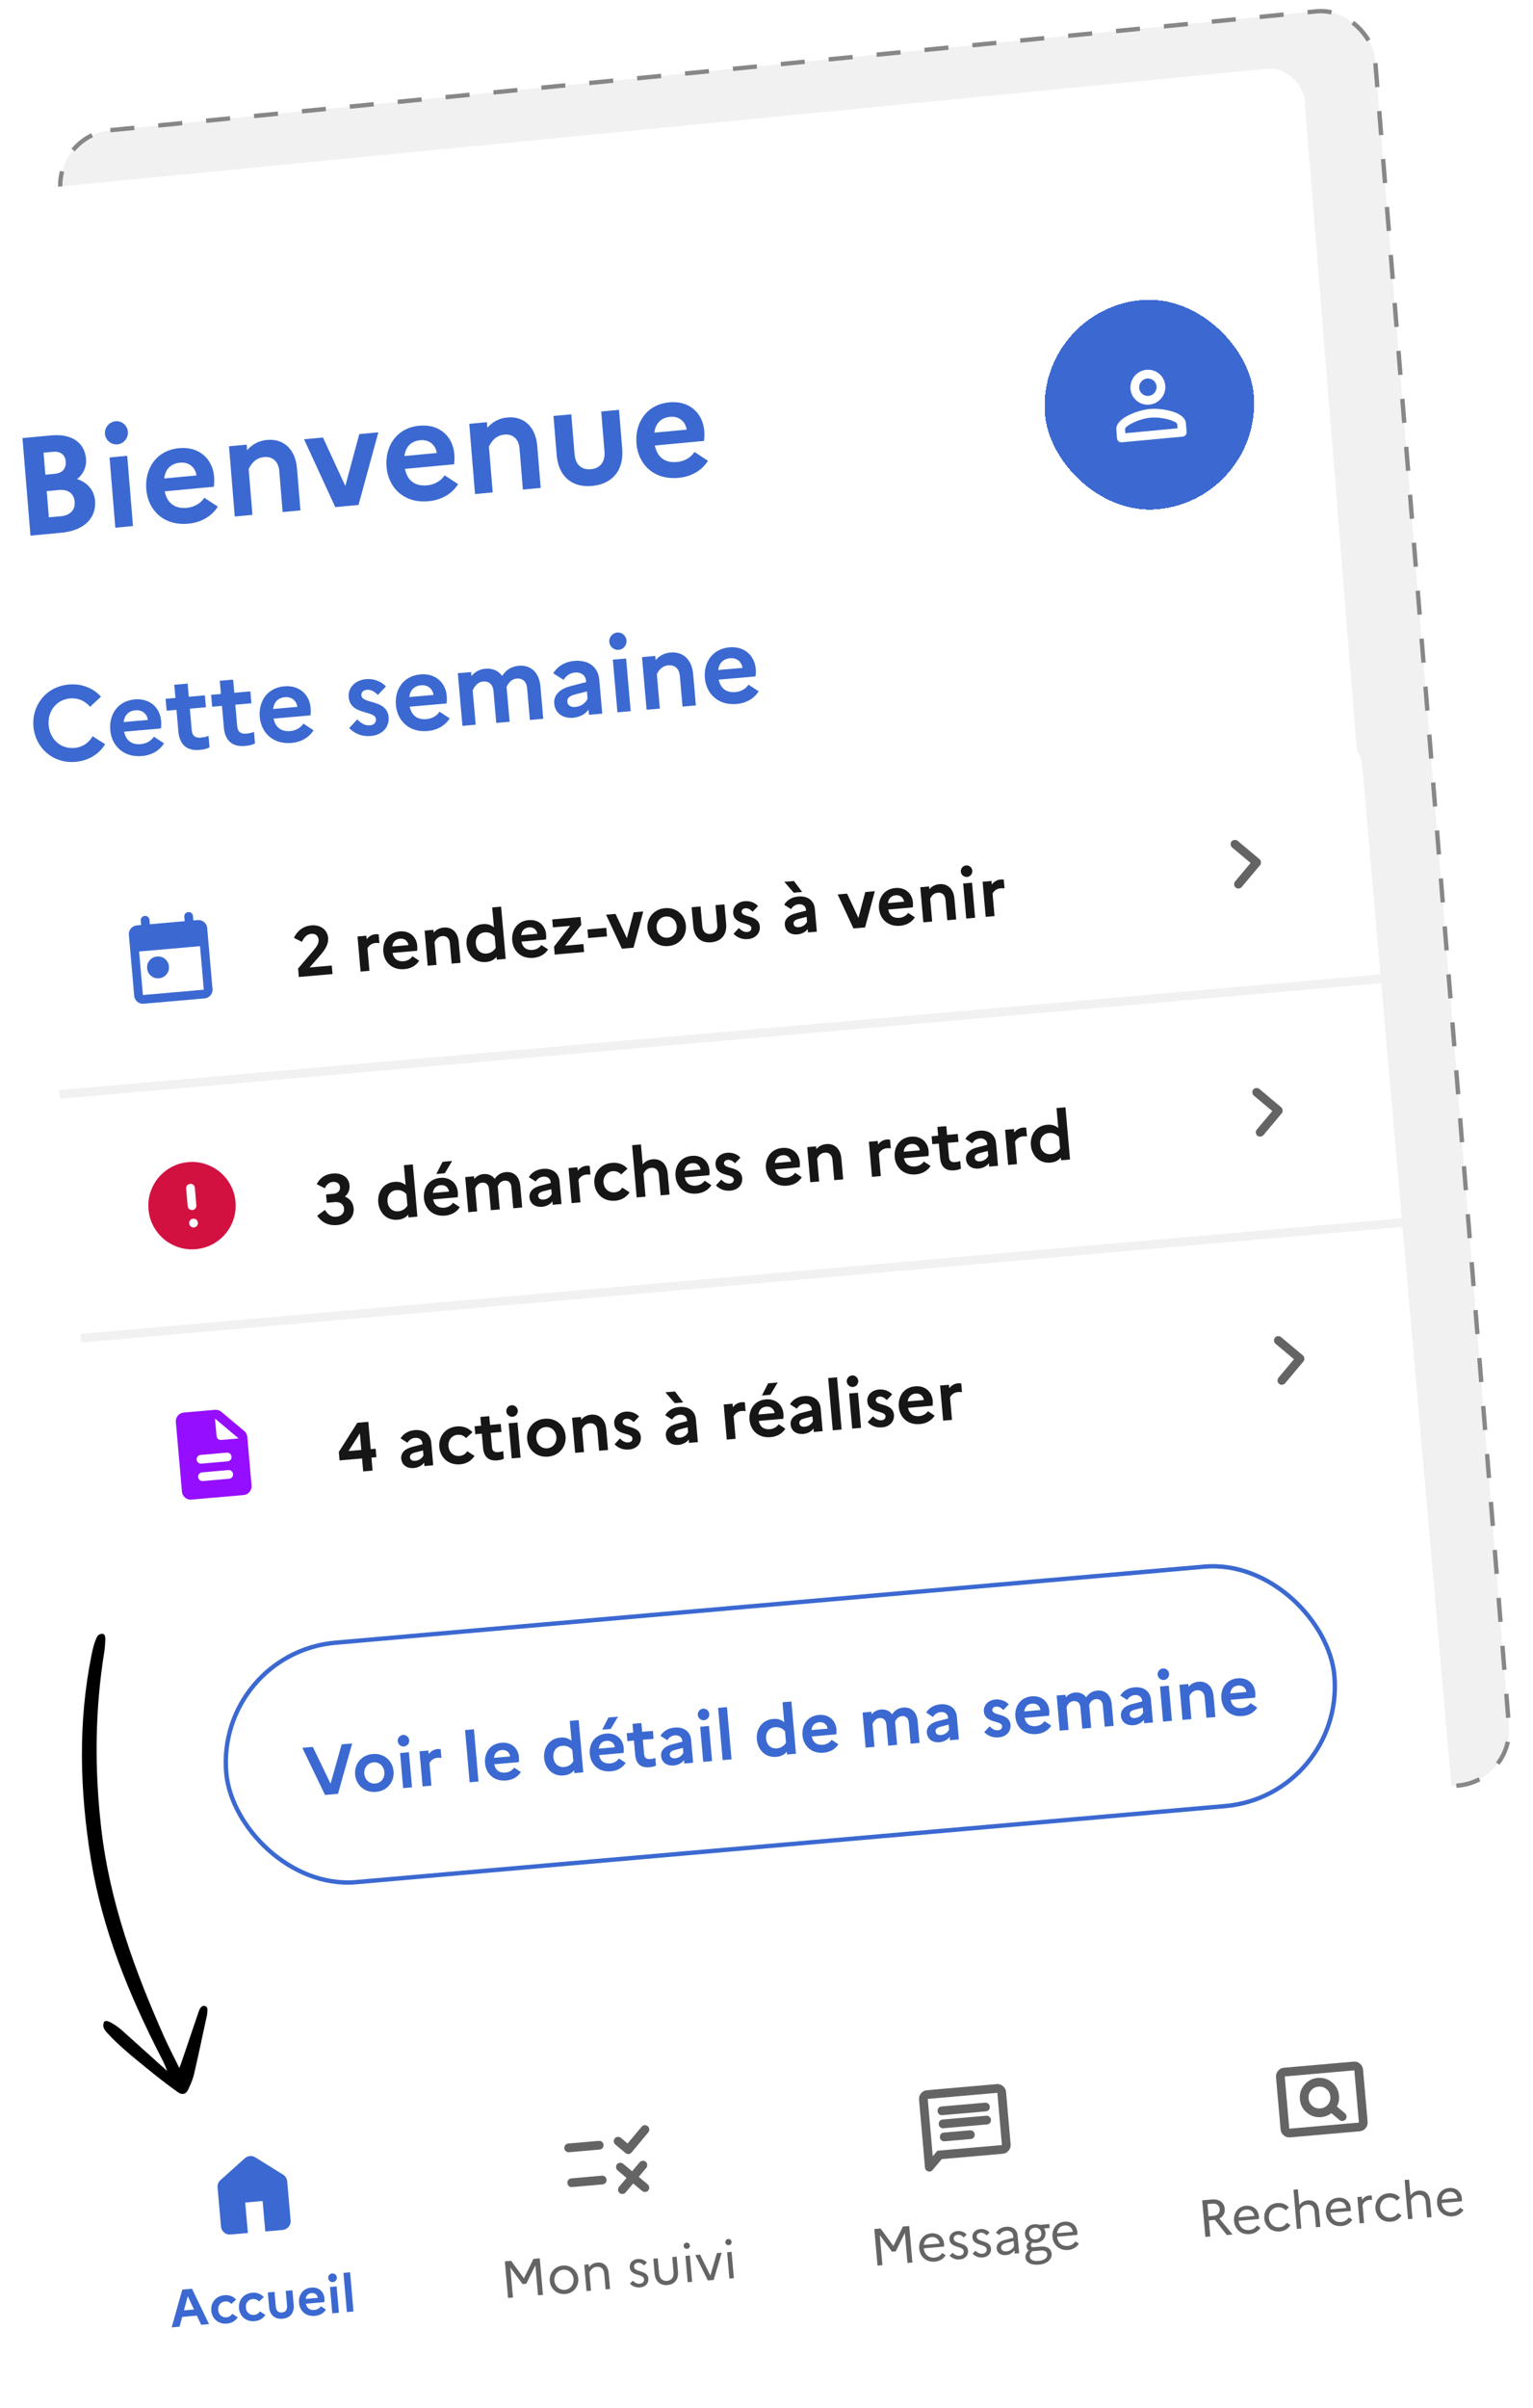 <svg width="351" height="551" viewBox="0 0 351 551" fill="none"
    xmlns="http://www.w3.org/2000/svg">
    <defs>
        <filter id="filter0_d_5487_14134" x="11" y="448" width="340.351" height="106.277" filterUnits="userSpaceOnUse" color-interpolation-filters="sRGB">
            <feFlood flood-opacity="0" result="BackgroundImageFix"/>
            <feColorMatrix in="SourceAlpha" type="matrix" values="0 0 0 0 0 0 0 0 0 0 0 0 0 0 0 0 0 0 127 0" result="hardAlpha"/>
            <feOffset dy="4"/>
            <feGaussianBlur stdDeviation="2"/>
            <feComposite in2="hardAlpha" operator="out"/>
            <feColorMatrix type="matrix" values="0 0 0 0 0 0 0 0 0 0 0 0 0 0 0 0 0 0 0.25 0"/>
            <feBlend mode="normal" in2="BackgroundImageFix" result="effect1_dropShadow_5487_14134"/>
            <feBlend mode="normal" in="SourceGraphic" in2="effect1_dropShadow_5487_14134" result="shape"/>
        </filter>
        <filter id="filter1_d_5487_14134" x="225.291" y="54.448" width="75.719" height="76.305" filterUnits="userSpaceOnUse" color-interpolation-filters="sRGB">
            <feFlood flood-opacity="0" result="BackgroundImageFix"/>
            <feColorMatrix in="SourceAlpha" type="matrix" values="0 0 0 0 0 0 0 0 0 0 0 0 0 0 0 0 0 0 127 0" result="hardAlpha"/>
            <feOffset dy="4"/>
            <feGaussianBlur stdDeviation="6"/>
            <feComposite in2="hardAlpha" operator="out"/>
            <feColorMatrix type="matrix" values="0 0 0 0 0.153 0 0 0 0 0.286 0 0 0 0 0.588 0 0 0 0.12 0"/>
            <feBlend mode="normal" in2="BackgroundImageFix" result="effect1_dropShadow_5487_14134"/>
            <feBlend mode="normal" in="SourceGraphic" in2="effect1_dropShadow_5487_14134" result="shape"/>
        </filter>
        <filter id="filter2_d_5487_14134" x="-3.34" y="155.212" width="350.217" height="321.169" filterUnits="userSpaceOnUse" color-interpolation-filters="sRGB">
            <feFlood flood-opacity="0" result="BackgroundImageFix"/>
            <feColorMatrix in="SourceAlpha" type="matrix" values="0 0 0 0 0 0 0 0 0 0 0 0 0 0 0 0 0 0 127 0" result="hardAlpha"/>
            <feOffset dy="4"/>
            <feGaussianBlur stdDeviation="6"/>
            <feComposite in2="hardAlpha" operator="out"/>
            <feColorMatrix type="matrix" values="0 0 0 0 0.153 0 0 0 0 0.286 0 0 0 0 0.588 0 0 0 0.12 0"/>
            <feBlend mode="normal" in2="BackgroundImageFix" result="effect1_dropShadow_5487_14134"/>
            <feBlend mode="normal" in="SourceGraphic" in2="effect1_dropShadow_5487_14134" result="shape"/>
        </filter>
        <clipPath id="clip0_5487_14134">
            <rect width="24" height="24" fill="white" transform="translate(208.085 472.7) rotate(-5)"/>
        </clipPath>
        <clipPath id="clip1_5487_14134">
            <rect width="97" height="97" fill="white" transform="matrix(0.857 0.516 0.516 -0.857 -34 443.102)"/>
        </clipPath>
    </defs>
    <g filter="url(#filter0_d_5487_14134)">
        <rect x="15" y="476.543" width="327.496" height="70" rx="8" transform="rotate(-5 15 476.543)" fill="white" shape-rendering="crispEdges"/>
        <path d="M52.768 507.369C52.22 507.417 51.734 507.263 51.31 506.907C50.885 506.551 50.649 506.099 50.601 505.551L49.816 496.585C49.789 496.27 49.834 495.964 49.95 495.67C50.066 495.375 50.241 495.126 50.474 494.921L56.059 489.916C56.23 489.767 56.412 489.65 56.606 489.567C56.799 489.483 57.004 489.431 57.22 489.412C57.435 489.394 57.646 489.409 57.851 489.458C58.056 489.507 58.256 489.59 58.45 489.706L64.819 493.666C65.084 493.827 65.3 494.043 65.466 494.312C65.632 494.582 65.728 494.875 65.756 495.191L66.54 504.156C66.588 504.704 66.434 505.19 66.078 505.615C65.722 506.039 65.27 506.275 64.722 506.323L60.737 506.672L60.127 499.698L56.142 500.047L56.752 507.02L52.768 507.369Z" fill="#3B69D1"/>
        <path d="M39.303 528.623L41.739 519.978L43.963 519.783L47.863 527.874L46.057 528.032L45.066 525.927L41.719 526.22L41.108 528.465L39.303 528.623ZM42.118 524.727L44.414 524.526L42.991 521.483L42.118 524.727ZM51.857 526.32C52.454 526.268 52.909 525.951 53.159 525.508L54.422 526.313C53.925 527.103 53.082 527.659 51.982 527.755C49.902 527.937 48.528 526.551 48.374 524.794C48.221 523.037 49.333 521.434 51.413 521.252C52.513 521.155 53.44 521.556 54.066 522.248L52.962 523.26C52.639 522.867 52.136 522.634 51.515 522.688C50.523 522.775 49.86 523.604 49.952 524.656C50.045 525.72 50.841 526.409 51.857 526.32ZM58.196 525.766C58.794 525.713 59.248 525.397 59.498 524.953L60.761 525.758C60.264 526.548 59.421 527.104 58.321 527.2C56.241 527.382 54.867 525.997 54.714 524.239C54.56 522.482 55.672 520.879 57.752 520.697C58.852 520.601 59.779 521.002 60.405 521.694L59.301 522.706C58.978 522.312 58.476 522.079 57.854 522.134C56.862 522.221 56.199 523.049 56.291 524.101C56.385 525.165 57.18 525.855 58.196 525.766ZM65.721 523.686L65.422 520.267L66.952 520.133L67.245 523.48C67.403 525.285 66.448 526.489 64.679 526.644C62.909 526.799 61.772 525.778 61.614 523.973L61.321 520.626L62.852 520.492L63.151 523.911C63.227 524.783 63.728 525.282 64.565 525.208C65.39 525.136 65.797 524.559 65.721 523.686ZM74.621 524.546C74.125 525.348 73.233 525.896 72.097 525.995C69.957 526.182 68.619 524.794 68.466 523.036C68.31 521.255 69.305 519.686 71.277 519.514C72.951 519.367 74.15 520.407 74.288 521.985C74.317 522.32 74.297 522.635 74.267 522.842L70.047 523.211C70.289 524.322 71.022 524.716 71.966 524.633C72.624 524.576 73.172 524.239 73.457 523.78L74.621 524.546ZM71.35 520.76C70.573 520.828 70.097 521.304 69.999 522.107L72.772 521.864C72.695 521.257 72.199 520.686 71.35 520.76ZM76.228 518.262C75.69 518.309 75.196 517.894 75.149 517.356C75.102 516.818 75.517 516.324 76.055 516.277C76.593 516.23 77.075 516.646 77.122 517.184C77.169 517.722 76.766 518.214 76.228 518.262ZM76.082 525.405L75.555 519.38L77.073 519.248L77.601 525.273L76.082 525.405ZM79.421 525.113L78.637 516.148L80.155 516.015L80.939 524.981L79.421 525.113Z" fill="#3B69D1"/>
        <path d="M143.697 486.539L146.924 482.694C147.106 482.477 147.33 482.361 147.596 482.346C147.863 482.331 148.104 482.415 148.321 482.596C148.521 482.78 148.633 483.004 148.656 483.27C148.679 483.535 148.608 483.776 148.443 483.991L144.604 488.593C144.422 488.81 144.199 488.93 143.933 488.953C143.667 488.976 143.426 488.897 143.21 488.715L140.88 486.761C140.682 486.594 140.57 486.37 140.545 486.087C140.521 485.805 140.592 485.565 140.758 485.366C140.925 485.167 141.15 485.056 141.432 485.031C141.714 485.006 141.954 485.077 142.153 485.244L143.697 486.539ZM130.295 488.54C130.013 488.565 129.768 488.49 129.561 488.315C129.353 488.141 129.237 487.913 129.212 487.631C129.187 487.349 129.262 487.104 129.437 486.896C129.611 486.688 129.839 486.572 130.121 486.548L137.094 485.938C137.377 485.913 137.622 485.987 137.83 486.161C138.037 486.336 138.153 486.564 138.178 486.847C138.202 487.129 138.128 487.374 137.954 487.581C137.779 487.789 137.551 487.905 137.269 487.93L130.295 488.54ZM144.974 495.688L143.247 497.746C143.08 497.945 142.856 498.057 142.574 498.081C142.291 498.106 142.051 498.035 141.852 497.868C141.654 497.702 141.542 497.477 141.517 497.195C141.493 496.913 141.564 496.672 141.73 496.474L143.457 494.415L141.399 492.688C141.2 492.521 141.089 492.297 141.064 492.015C141.039 491.732 141.11 491.492 141.277 491.293C141.444 491.095 141.668 490.983 141.95 490.958C142.233 490.934 142.473 491.005 142.672 491.171L144.73 492.899L146.457 490.84C146.624 490.642 146.848 490.53 147.131 490.505C147.413 490.481 147.653 490.552 147.852 490.718C148.05 490.885 148.162 491.109 148.187 491.392C148.212 491.674 148.141 491.914 147.974 492.113L146.247 494.171L148.305 495.898C148.504 496.065 148.615 496.29 148.64 496.572C148.665 496.854 148.594 497.094 148.427 497.293C148.26 497.492 148.036 497.603 147.754 497.628C147.471 497.653 147.231 497.582 147.032 497.415L144.974 495.688ZM130.992 496.51C130.71 496.534 130.465 496.459 130.258 496.285C130.05 496.111 129.934 495.883 129.909 495.601C129.884 495.318 129.959 495.073 130.134 494.865C130.308 494.658 130.536 494.542 130.818 494.517L137.792 493.907C138.074 493.882 138.319 493.957 138.527 494.131C138.734 494.306 138.85 494.534 138.875 494.816C138.9 495.098 138.825 495.343 138.651 495.55C138.476 495.758 138.248 495.875 137.966 495.9L130.992 496.51Z" fill="#646464"/>
        <path d="M116.328 521.884L115.596 513.516L117.03 513.391L119.958 517.387L122.147 512.943L123.581 512.818L124.313 521.186L123.19 521.284L122.589 514.422L120.5 518.628L119.639 518.704L116.851 514.924L117.451 521.786L116.328 521.884ZM128.855 514.476C130.792 514.307 132.249 515.685 132.403 517.442C132.557 519.2 131.361 520.81 129.424 520.979C127.475 521.15 126.03 519.771 125.876 518.013C125.722 516.256 126.906 514.647 128.855 514.476ZM129.352 520.022C130.607 519.912 131.436 518.78 131.327 517.537C131.217 516.281 130.206 515.322 128.951 515.432C127.66 515.545 126.83 516.665 126.94 517.92C127.05 519.176 128.061 520.135 129.352 520.022ZM134.3 520.312L133.773 514.287L134.789 514.198L134.849 514.879C135.292 514.299 135.88 513.862 136.777 513.783C138.127 513.665 139.211 514.486 139.361 516.195L139.68 519.841L138.663 519.93L138.348 516.32C138.253 515.244 137.589 514.676 136.657 514.757C135.784 514.834 135.278 515.384 134.951 516.051L135.316 520.223L134.3 520.312ZM144.229 518.612L144.893 517.94C145.358 518.429 145.886 518.684 146.495 518.631C147.165 518.572 147.512 518.132 147.466 517.606C147.348 516.255 144.377 516.997 144.191 514.869C144.108 513.925 144.841 513.078 146.001 512.976C146.861 512.901 147.638 513.243 148.108 513.792L147.455 514.451C147.092 514.025 146.613 513.778 146.087 513.824C145.441 513.88 145.128 514.293 145.169 514.76C145.287 516.11 148.274 515.415 148.454 517.472C148.54 518.596 147.705 519.38 146.582 519.478C145.625 519.562 144.839 519.245 144.229 518.612ZM154.217 515.968L153.916 512.525L154.932 512.436L155.23 515.843C155.388 517.648 154.44 518.791 152.802 518.934C151.176 519.076 150.044 518.115 149.886 516.31L149.588 512.903L150.604 512.814L150.906 516.257C151.009 517.441 151.702 518.067 152.731 517.977C153.735 517.889 154.321 517.151 154.217 515.968ZM157.312 510.65C156.917 510.684 156.566 510.39 156.532 509.995C156.498 509.613 156.793 509.262 157.187 509.227C157.582 509.193 157.921 509.488 157.954 509.871C157.989 510.265 157.706 510.615 157.312 510.65ZM157.462 518.286L156.935 512.261L157.951 512.172L158.478 518.197L157.462 518.286ZM159.19 512.063L160.289 511.967L162.648 516.76L164.139 511.63L165.239 511.534L163.411 517.765L162.072 517.882L159.19 512.063ZM166.861 509.814C166.466 509.849 166.115 509.554 166.081 509.16C166.048 508.777 166.342 508.426 166.737 508.392C167.131 508.357 167.47 508.653 167.504 509.035C167.538 509.43 167.255 509.78 166.861 509.814ZM167.011 517.45L166.484 511.425L167.5 511.336L168.027 517.361L167.011 517.45Z" fill="#646464"/>
        <g clip-path="url(#clip0_5487_14134)">
            <path d="M216.279 486.037L222.281 485.512C222.563 485.487 222.787 485.371 222.953 485.164C223.119 484.957 223.19 484.713 223.165 484.43C223.14 484.148 223.024 483.92 222.817 483.745C222.609 483.571 222.364 483.497 222.082 483.521L216.08 484.047C215.797 484.071 215.573 484.187 215.407 484.393C215.241 484.601 215.171 484.845 215.195 485.128C215.22 485.41 215.336 485.638 215.543 485.812C215.751 485.987 215.997 486.061 216.279 486.037ZM216.017 483.048L226.004 482.174C226.286 482.15 226.511 482.034 226.676 481.827C226.842 481.62 226.913 481.376 226.888 481.093C226.864 480.811 226.747 480.583 226.539 480.408C226.332 480.234 226.087 480.16 225.805 480.184L215.818 481.058C215.536 481.083 215.312 481.198 215.146 481.405C214.98 481.612 214.909 481.857 214.934 482.139C214.959 482.421 215.075 482.649 215.282 482.823C215.49 482.998 215.735 483.073 216.017 483.048ZM215.756 480.06L225.743 479.186C226.025 479.161 226.249 479.046 226.415 478.839C226.581 478.632 226.652 478.387 226.627 478.105C226.602 477.822 226.486 477.594 226.278 477.419C226.071 477.246 225.826 477.171 225.543 477.196L215.557 478.069C215.274 478.094 215.05 478.21 214.884 478.416C214.718 478.624 214.648 478.868 214.673 479.151C214.697 479.433 214.813 479.661 215.021 479.836C215.229 480.01 215.474 480.084 215.756 480.06ZM211.784 492.026L210.426 476.511C210.378 475.963 210.533 475.476 210.889 475.052C211.245 474.628 211.696 474.392 212.244 474.344L228.183 472.949C228.731 472.901 229.218 473.055 229.642 473.411C230.066 473.767 230.302 474.22 230.35 474.767L231.396 486.722C231.444 487.27 231.29 487.756 230.934 488.181C230.578 488.605 230.126 488.841 229.578 488.889L215.631 490.109L213.54 492.6C213.253 492.943 212.897 493.045 212.475 492.906C212.053 492.768 211.823 492.475 211.784 492.026ZM213.567 489.461L214.635 488.188L229.404 486.896L228.358 474.942L212.419 476.336L213.567 489.461Z" fill="#646464"/>
        </g>
        <path d="M200.92 514.484L200.188 506.116L201.623 505.99L204.55 509.986L206.739 505.542L208.174 505.417L208.906 513.785L207.782 513.883L207.182 507.021L205.092 511.228L204.232 511.303L201.444 507.523L202.044 514.385L200.92 514.484ZM216.515 512.119C216.019 512.922 215.164 513.478 214.04 513.577C212.008 513.754 210.622 512.37 210.469 510.613C210.309 508.784 211.356 507.259 213.22 507.095C214.858 506.952 216.023 508.007 216.152 509.489C216.173 509.728 216.157 509.958 216.136 510.129L211.51 510.534C211.672 511.977 212.669 512.769 213.96 512.656C214.737 512.588 215.363 512.172 215.711 511.6L216.515 512.119ZM213.272 507.958C212.28 508.045 211.638 508.691 211.513 509.75L215.124 509.434C215.01 508.553 214.336 507.865 213.272 507.958ZM217.428 512.208L218.092 511.536C218.556 512.025 219.084 512.28 219.694 512.227C220.364 512.168 220.711 511.728 220.665 511.202C220.546 509.851 217.576 510.593 217.39 508.465C217.307 507.521 218.04 506.674 219.199 506.572C220.06 506.497 220.837 506.839 221.306 507.388L220.653 508.047C220.291 507.621 219.812 507.374 219.286 507.42C218.64 507.477 218.327 507.889 218.368 508.356C218.486 509.706 221.473 509.011 221.653 511.068C221.739 512.192 220.904 512.976 219.78 513.074C218.824 513.158 218.037 512.841 217.428 512.208ZM222.681 511.749L223.345 511.076C223.81 511.566 224.338 511.82 224.947 511.767C225.617 511.709 225.964 511.269 225.918 510.743C225.8 509.392 222.829 510.134 222.643 508.006C222.56 507.061 223.293 506.214 224.453 506.113C225.313 506.037 226.09 506.379 226.56 506.928L225.907 507.588C225.544 507.162 225.065 506.914 224.539 506.96C223.893 507.017 223.58 507.43 223.621 507.896C223.739 509.247 226.726 508.552 226.906 510.608C226.992 511.733 226.157 512.517 225.034 512.615C224.077 512.698 223.291 512.382 222.681 511.749ZM230.328 512.079C229.145 512.183 228.286 511.595 228.196 510.567C228.117 509.659 228.754 508.953 230.014 508.626L232.017 508.113L231.98 507.695C231.907 506.858 231.267 506.432 230.407 506.507C229.713 506.568 229.18 506.94 228.854 507.486L228.038 506.968C228.501 506.204 229.311 505.688 230.363 505.596C231.893 505.462 232.88 506.279 232.996 507.606L233.35 511.646L232.334 511.735L232.267 510.97C231.864 511.596 231.105 512.011 230.328 512.079ZM229.221 510.442C229.266 510.956 229.717 511.29 230.422 511.228C231.223 511.158 231.847 510.718 232.185 510.038L232.082 508.854L230.327 509.309C229.514 509.525 229.176 509.928 229.221 510.442ZM234.79 512.617C234.737 512.007 234.993 511.491 235.554 511.02C235.26 510.829 235.088 510.519 235.06 510.196C235.018 509.718 235.235 509.301 235.675 508.961C235.114 508.613 234.75 508.031 234.692 507.361C234.59 506.202 235.413 505.142 236.848 505.016C237.29 504.978 237.693 505.039 238.029 505.166L240.265 504.97L240.342 505.855L239.039 505.969C239.232 506.253 239.346 506.592 239.378 506.951C239.478 508.099 238.667 509.157 237.221 509.284C236.922 509.31 236.631 509.287 236.374 509.238C236.138 509.439 236.014 509.667 236.034 509.894C236.056 510.145 236.203 510.313 236.573 510.28L238.295 510.13C239.885 509.99 240.694 510.703 240.788 511.779C240.899 513.046 239.714 514.101 237.909 514.259C236.128 514.415 234.896 513.824 234.79 512.617ZM237.163 508.482C238.035 508.406 238.485 507.764 238.421 507.035C238.357 506.294 237.802 505.74 236.93 505.816C236.033 505.895 235.595 506.535 235.66 507.276C235.725 508.018 236.266 508.56 237.163 508.482ZM235.772 512.41C235.836 513.139 236.627 513.516 237.823 513.411C239.09 513.3 239.847 512.728 239.778 511.939C239.728 511.365 239.365 510.939 238.289 511.033L236.341 511.204C235.95 511.551 235.73 511.932 235.772 512.41ZM247.031 509.45C246.535 510.252 245.68 510.808 244.557 510.907C242.524 511.085 241.139 509.7 240.985 507.943C240.825 506.114 241.872 504.589 243.737 504.426C245.374 504.282 246.539 505.337 246.668 506.819C246.689 507.058 246.673 507.289 246.652 507.459L242.026 507.864C242.188 509.307 243.185 510.099 244.476 509.986C245.253 509.918 245.879 509.502 246.227 508.93L247.031 509.45ZM243.788 505.288C242.796 505.375 242.154 506.022 242.03 507.08L245.64 506.765C245.527 505.883 244.852 505.195 243.788 505.288Z" fill="#646464"/>
        <path d="M306.697 481.163C306.895 481.329 307.136 481.4 307.418 481.376C307.7 481.351 307.925 481.239 308.091 481.041C308.258 480.842 308.329 480.602 308.304 480.319C308.28 480.037 308.168 479.813 307.969 479.646L306.101 478.078C306.302 477.709 306.444 477.32 306.525 476.911C306.607 476.503 306.628 476.074 306.589 475.626C306.48 474.381 305.951 473.36 305.004 472.565C304.056 471.77 302.959 471.426 301.714 471.535C300.468 471.644 299.448 472.173 298.652 473.12C297.857 474.069 297.514 475.165 297.623 476.41C297.732 477.656 298.26 478.676 299.208 479.472C300.156 480.267 301.253 480.61 302.498 480.501C302.93 480.463 303.344 480.369 303.74 480.217C304.137 480.065 304.5 479.858 304.828 479.595L306.697 481.163ZM302.324 478.509C301.626 478.57 301.016 478.381 300.492 477.941C299.969 477.502 299.676 476.934 299.615 476.236C299.554 475.539 299.743 474.928 300.183 474.405C300.622 473.881 301.191 473.589 301.888 473.528C302.585 473.467 303.196 473.656 303.719 474.095C304.243 474.535 304.535 475.103 304.596 475.8C304.657 476.498 304.468 477.108 304.029 477.632C303.589 478.155 303.021 478.448 302.324 478.509ZM295.375 485.14C294.827 485.188 294.341 485.034 293.917 484.678C293.493 484.322 293.256 483.869 293.208 483.322L292.163 471.367C292.115 470.819 292.269 470.333 292.625 469.909C292.981 469.485 293.433 469.248 293.981 469.201L309.92 467.806C310.468 467.758 310.954 467.912 311.379 468.269C311.803 468.624 312.039 469.076 312.086 469.624L313.132 481.578C313.18 482.126 313.026 482.613 312.671 483.037C312.314 483.461 311.862 483.697 311.314 483.745L295.375 485.14ZM295.201 483.147L311.14 481.753L310.094 469.798L294.155 471.193L295.201 483.147Z" fill="#646464"/>
        <path d="M275.992 507.916L275.26 499.548L277.483 499.353C279.169 499.206 280.289 500.035 280.415 501.47C280.503 502.474 280.054 503.272 279.189 503.709L282.232 507.37L280.905 507.486L278.156 504.016C278.073 504.035 277.978 504.044 277.894 504.051L276.794 504.147L277.115 507.817L275.992 507.916ZM277.615 500.305L276.467 500.406L276.711 503.191L277.858 503.091C278.815 503.007 279.332 502.444 279.253 501.547C279.179 500.698 278.571 500.222 277.615 500.305ZM288.598 505.813C288.102 506.615 287.247 507.172 286.123 507.27C284.091 507.448 282.705 506.063 282.551 504.306C282.391 502.477 283.438 500.952 285.303 500.789C286.941 500.646 288.105 501.7 288.235 503.183C288.256 503.422 288.24 503.652 288.219 503.822L283.592 504.227C283.755 505.67 284.752 506.463 286.043 506.35C286.82 506.282 287.446 505.866 287.793 505.293L288.598 505.813ZM285.355 501.652C284.362 501.739 283.72 502.385 283.596 503.444L287.206 503.128C287.093 502.247 286.419 501.559 285.355 501.652ZM292.962 505.708C293.703 505.643 294.282 505.231 294.606 504.673L295.461 505.213C294.965 506.015 294.134 506.569 293.034 506.666C291.038 506.84 289.628 505.458 289.474 503.701C289.32 501.943 290.469 500.337 292.465 500.162C293.553 500.067 294.48 500.48 295.107 501.172L294.36 501.852C293.943 501.358 293.302 501.053 292.549 501.119C291.258 501.232 290.426 502.328 290.538 503.607C290.651 504.899 291.659 505.822 292.962 505.708ZM296.941 506.083L296.157 497.117L297.173 497.028L297.49 500.65C297.933 500.07 298.521 499.633 299.417 499.554C300.768 499.436 301.852 500.257 302.001 501.966L302.32 505.612L301.304 505.701L300.988 502.091C300.894 501.015 300.242 500.446 299.298 500.528C298.413 500.606 297.92 501.167 297.592 501.822L297.957 505.994L296.941 506.083ZM309.634 503.972C309.139 504.775 308.284 505.331 307.16 505.43C305.128 505.607 303.742 504.223 303.588 502.466C303.428 500.637 304.475 499.112 306.34 498.948C307.978 498.805 309.142 499.86 309.272 501.342C309.293 501.581 309.277 501.811 309.256 501.982L304.629 502.387C304.792 503.83 305.788 504.622 307.08 504.509C307.857 504.441 308.483 504.025 308.83 503.453L309.634 503.972ZM306.391 499.811C305.399 499.898 304.757 500.545 304.633 501.603L308.243 501.288C308.13 500.406 307.455 499.718 306.391 499.811ZM311.312 504.826L310.785 498.801L311.801 498.712L311.867 499.465C312.263 498.9 312.783 498.505 313.548 498.438C313.739 498.422 313.92 498.43 314.068 498.465L314.155 499.457C313.971 499.425 313.79 499.417 313.551 499.438C312.762 499.507 312.283 499.958 311.966 500.6L312.328 504.737L311.312 504.826ZM318.412 503.482C319.153 503.417 319.731 503.005 320.056 502.446L320.91 502.986C320.414 503.788 319.584 504.343 318.484 504.439C316.487 504.614 315.077 503.231 314.924 501.474C314.77 499.717 315.918 498.11 317.915 497.936C319.003 497.841 319.93 498.253 320.557 498.945L319.809 499.625C319.393 499.132 318.752 498.826 317.998 498.892C316.707 499.005 315.876 500.102 315.988 501.381C316.101 502.672 317.109 503.596 318.412 503.482ZM322.391 503.856L321.606 494.891L322.622 494.802L322.939 498.424C323.382 497.843 323.97 497.406 324.867 497.328C326.218 497.209 327.302 498.03 327.451 499.74L327.77 503.386L326.754 503.475L326.438 499.864C326.344 498.788 325.692 498.219 324.747 498.302C323.863 498.379 323.37 498.94 323.042 499.595L323.407 503.767L322.391 503.856ZM335.084 501.746C334.588 502.548 333.733 503.105 332.61 503.203C330.577 503.381 329.192 501.996 329.038 500.239C328.878 498.41 329.925 496.885 331.79 496.722C333.427 496.579 334.592 497.633 334.721 499.116C334.742 499.355 334.726 499.585 334.705 499.755L330.079 500.16C330.241 501.603 331.238 502.396 332.529 502.283C333.306 502.215 333.932 501.799 334.28 501.226L335.084 501.746ZM331.841 497.585C330.849 497.672 330.207 498.318 330.083 499.377L333.693 499.061C333.58 498.179 332.905 497.492 331.841 497.585Z" fill="#646464"/>
    </g>
    <rect x="0.538" y="0.449" width="302.548" height="407.641" rx="12.5" transform="matrix(0.995 -0.098 0.08 0.996 12.258 30.624)" fill="#F1F1F1" stroke="#878787" stroke-dasharray="5.51 5.51"/>
    <rect width="313.682" height="385.608" rx="8" transform="matrix(0.995 -0.097 0.08 0.996 -14.049 45.388)" fill="white"/>
    <path d="M6.975 122.58L5.143 100.255L11.706 99.642C16.358 99.207 19.382 101.239 19.691 105.002C19.84 106.82 19.14 108.46 17.663 109.627C20.107 110.459 21.57 112.25 21.761 114.578C22.096 118.661 19.146 121.443 14.017 121.922L6.975 122.58ZM12.111 103.397L9.976 103.596L10.39 108.635L12.524 108.436C14.245 108.275 15.188 107.255 15.055 105.628C14.927 104.065 13.831 103.236 12.111 103.397ZM13.47 112.139L10.698 112.398L11.191 118.394L13.963 118.135C16.066 117.939 17.248 116.703 17.094 114.822C16.937 112.908 15.573 111.943 13.47 112.139ZM26.891 101.694C25.457 101.828 24.147 100.729 24.029 99.294C23.912 97.859 25.023 96.534 26.456 96.4C27.89 96.266 29.169 97.368 29.286 98.803C29.404 100.238 28.325 101.56 26.891 101.694ZM26.402 120.765L25.082 104.691L29.129 104.313L30.448 120.387L26.402 120.765ZM49.869 115.937C48.537 118.086 46.154 119.562 43.127 119.845C37.424 120.378 33.879 116.692 33.494 112.004C33.104 107.252 35.777 103.049 41.034 102.558C45.494 102.141 48.674 104.897 49.02 109.107C49.093 110 49.034 110.841 48.951 111.395L37.704 112.446C38.332 115.408 40.28 116.448 42.797 116.212C44.549 116.049 46.016 115.14 46.782 113.912L49.869 115.937ZM41.21 105.884C39.139 106.077 37.864 107.353 37.59 109.5L44.982 108.809C44.785 107.189 43.472 105.672 41.21 105.884ZM53.751 118.21L52.432 102.136L56.478 101.758L56.583 103.033C57.609 101.845 59.038 100.876 61.173 100.676C64.646 100.352 67.614 102.485 68.004 107.237L68.79 116.804L64.712 117.186L63.939 107.777C63.764 105.64 62.443 104.414 60.468 104.599C58.429 104.789 57.458 106.262 56.936 107.339L57.798 117.832L53.751 118.21ZM69.616 100.53L73.949 100.125L79.065 111.217L82.264 99.348L86.629 98.94L82.086 115.562L76.766 116.059L69.616 100.53ZM104.88 110.797C103.547 112.946 101.164 114.422 98.137 114.705C92.434 115.238 88.889 111.552 88.504 106.864C88.114 102.112 90.787 97.909 96.044 97.418C100.505 97.001 103.685 99.757 104.03 103.967C104.103 104.86 104.044 105.701 103.961 106.255L92.714 107.306C93.343 110.268 95.29 111.307 97.807 111.072C99.559 110.908 101.026 110 101.792 108.772L104.88 110.797ZM96.221 100.744C94.15 100.937 92.874 102.213 92.601 104.36L99.993 103.669C99.795 102.049 98.483 100.532 96.221 100.744ZM108.762 113.07L107.442 96.996L111.489 96.618L111.593 97.893C112.62 96.705 114.049 95.736 116.184 95.536C119.657 95.212 122.625 97.344 123.015 102.096L123.8 111.664L119.722 112.045L118.95 102.637C118.774 100.5 117.454 99.274 115.478 99.458C113.439 99.649 112.468 101.122 111.947 102.199L112.808 112.691L108.762 113.07ZM138.402 103.294L137.653 94.173L141.732 93.792L142.465 102.722C142.86 107.537 140.3 110.765 135.584 111.206C130.869 111.647 127.853 108.94 127.458 104.124L126.725 95.194L130.803 94.813L131.552 103.934C131.743 106.262 133.072 107.584 135.302 107.376C137.5 107.17 138.593 105.622 138.402 103.294ZM162.099 105.45C160.767 107.6 158.384 109.076 155.357 109.358C149.654 109.891 146.108 106.205 145.724 101.517C145.334 96.765 148.007 92.562 153.264 92.071C157.724 91.654 160.904 94.41 161.25 98.62C161.323 99.513 161.264 100.354 161.181 100.908L149.934 101.959C150.562 104.922 152.509 105.961 155.027 105.726C156.779 105.562 158.245 104.654 159.011 103.425L162.099 105.45ZM153.44 95.397C151.369 95.591 150.094 96.867 149.82 99.013L157.212 98.323C157.015 96.702 155.702 95.186 153.44 95.397Z" fill="#3B69D1"/>
    <g filter="url(#filter1_d_5487_14134)">
        <rect width="48" height="48" rx="24" transform="matrix(0.996 -0.093 0.082 0.997 237.291 66.914)" fill="#3B69D1" shape-rendering="crispEdges"/>
        <path d="M263.15 88.601C265.35 88.395 266.986 86.445 266.805 84.242C266.625 82.039 264.696 80.422 262.496 80.627C260.295 80.833 258.659 82.784 258.84 84.986C259.021 87.189 260.95 88.806 263.15 88.601ZM262.659 82.621C263.754 82.519 264.724 83.332 264.814 84.428C264.904 85.524 264.082 86.505 262.986 86.607C261.891 86.71 260.921 85.897 260.831 84.8C260.741 83.704 261.564 82.723 262.659 82.621ZM263.232 89.597C260.573 89.846 255.376 91.677 255.594 94.328L255.757 96.322C255.802 96.87 256.287 97.276 256.835 97.225L270.774 95.923C271.322 95.871 271.733 95.381 271.688 94.833L271.524 92.84C271.307 90.189 265.89 89.349 263.232 89.597ZM269.615 94.022L257.667 95.139L257.586 94.152C257.726 93.416 260.707 91.842 263.395 91.591C266.084 91.339 269.276 92.337 269.533 93.026L269.615 94.022Z" fill="white"/>
        <rect x="0.539" y="0.452" width="47" height="47" rx="23.5" transform="matrix(0.996 -0.093 0.082 0.997 237.256 66.966)" stroke="#3B69D1" shape-rendering="crispEdges"/>
    </g>
    <path d="M17.039 171.167C18.952 171 20.376 169.936 21.213 168.489L24.071 170.311C22.723 172.525 20.354 174.082 17.317 174.347C12.033 174.809 8.068 171.061 7.649 166.279C7.231 161.497 10.485 157.117 15.769 156.655C18.806 156.389 21.411 157.534 23.119 159.433L20.623 161.747C19.548 160.468 17.96 159.667 16.047 159.835C12.892 160.111 10.86 162.77 11.14 165.974C11.42 169.177 13.883 171.443 17.039 171.167ZM37.557 170.119C36.565 171.724 34.782 172.819 32.51 173.018C28.231 173.392 25.555 170.615 25.247 167.1C24.935 163.538 26.925 160.401 30.87 160.056C34.218 159.763 36.616 161.842 36.892 164.998C36.951 165.667 36.909 166.297 36.849 166.712L28.41 167.45C28.893 169.672 30.359 170.46 32.248 170.294C33.563 170.179 34.66 169.505 35.231 168.588L37.557 170.119ZM31.016 162.548C29.462 162.684 28.509 163.635 28.313 165.242L33.859 164.757C33.705 163.542 32.714 162.4 31.016 162.548ZM40.837 167.375L40.406 162.45L38.159 162.646L37.92 159.921L40.168 159.724L39.904 156.711L42.965 156.444L43.228 159.456L46.91 159.134L47.149 161.86L43.467 162.182L43.898 167.107C44.015 168.446 44.778 168.909 45.973 168.805C46.81 168.731 47.352 168.588 47.743 168.385L47.976 171.039C47.401 171.354 46.694 171.536 45.69 171.624C42.678 171.888 41.094 170.315 40.837 167.375ZM51.251 166.464L50.82 161.538L48.572 161.735L48.334 159.01L50.581 158.813L50.318 155.8L53.378 155.533L53.642 158.545L57.323 158.223L57.562 160.949L53.88 161.271L54.311 166.196C54.428 167.535 55.191 167.998 56.387 167.893C57.224 167.82 57.765 167.677 58.157 167.474L58.389 170.127C57.814 170.443 57.108 170.625 56.103 170.713C53.091 170.976 51.508 169.404 51.251 166.464ZM71.785 167.124C70.794 168.729 69.01 169.825 66.739 170.023C62.459 170.398 59.783 167.62 59.476 164.106C59.164 160.543 61.154 157.406 65.099 157.061C68.446 156.768 70.844 158.847 71.121 162.003C71.179 162.672 71.138 163.302 71.078 163.717L62.638 164.456C63.122 166.678 64.588 167.465 66.477 167.3C67.792 167.185 68.889 166.511 69.459 165.593L71.785 167.124ZM65.245 159.554C63.691 159.69 62.738 160.64 62.541 162.248L68.088 161.762C67.934 160.547 66.942 159.405 65.245 159.554ZM79.948 166.627L81.798 164.634C82.621 165.502 83.564 166.094 84.711 165.994C85.692 165.908 86.144 165.29 86.081 164.573C85.897 162.469 80.204 163.762 79.834 159.53C79.647 157.402 81.3 155.643 83.811 155.424C85.652 155.263 87.403 156.001 88.366 157.097L86.512 159.042C85.824 158.331 84.98 157.779 84.048 157.86C83.092 157.944 82.683 158.51 82.738 159.131C82.918 161.188 88.617 159.966 88.981 164.126C89.155 166.665 87.244 168.229 84.972 168.428C82.821 168.616 81.215 167.89 79.948 166.627ZM102.956 164.397C101.964 166.002 100.18 167.098 97.909 167.296C93.629 167.671 90.953 164.893 90.646 161.379C90.334 157.816 92.324 154.679 96.269 154.334C99.616 154.041 102.015 156.12 102.291 159.276C102.349 159.945 102.308 160.575 102.248 160.99L93.808 161.729C94.292 163.951 95.758 164.738 97.647 164.573C98.962 164.458 100.059 163.784 100.629 162.866L102.956 164.397ZM96.415 156.827C94.861 156.963 93.908 157.913 93.711 159.521L99.258 159.035C99.104 157.82 98.112 156.678 96.415 156.827ZM105.879 166.117L104.825 154.067L107.861 153.802L107.941 154.71C108.684 153.85 109.66 153.162 111.143 153.033C112.673 152.899 114.07 153.451 114.972 154.673C115.741 153.546 116.809 152.537 118.841 152.359C121.328 152.142 123.439 153.691 123.736 157.086L124.384 164.498L121.324 164.766L120.686 157.474C120.558 156.015 119.69 155.176 118.327 155.295C117.012 155.41 116.374 156.381 115.967 157.236C116.006 157.401 116.021 157.569 116.037 157.76L116.686 165.172L113.625 165.439L112.987 158.147C112.86 156.689 111.991 155.849 110.629 155.969C109.242 156.09 108.615 157.181 108.227 157.986L108.915 165.852L105.879 166.117ZM131.276 164.257C128.861 164.468 127.09 163.225 126.896 161.002C126.737 159.185 128.028 157.699 130.573 157.042L134.2 156.099L134.173 155.788C134.062 154.521 133.035 153.791 131.648 153.913C130.477 154.015 129.616 154.645 129.048 155.586L126.676 154.083C127.622 152.506 129.312 151.443 131.511 151.251C135.002 150.945 136.977 152.868 137.209 155.522L137.891 163.316L134.855 163.582L134.752 162.411C134.069 163.41 132.687 164.133 131.276 164.257ZM129.896 160.595C129.967 161.408 130.658 161.877 131.687 161.787C133.073 161.666 134.021 160.933 134.535 159.924L134.386 158.227L131.559 158.956C130.311 159.282 129.831 159.854 129.896 160.595ZM141.66 148.724C140.584 148.819 139.596 147.99 139.502 146.914C139.408 145.838 140.237 144.85 141.313 144.756C142.389 144.661 143.353 145.493 143.447 146.569C143.541 147.644 142.736 148.63 141.66 148.724ZM141.368 163.012L140.314 150.962L143.351 150.697L144.405 162.747L141.368 163.012ZM148.046 162.428L146.992 150.378L150.028 150.112L150.112 151.069C150.878 150.183 151.947 149.463 153.549 149.323C156.155 149.095 158.392 150.706 158.703 154.268L159.331 161.441L156.271 161.708L155.654 154.655C155.513 153.054 154.517 152.129 153.035 152.259C151.505 152.392 150.782 153.492 150.394 154.296L151.082 162.162L148.046 162.428ZM173.701 158.208C172.709 159.813 170.926 160.908 168.654 161.107C164.375 161.481 161.698 158.704 161.391 155.189C161.079 151.627 163.069 148.49 167.014 148.144C170.362 147.852 172.76 149.931 173.036 153.086C173.095 153.756 173.053 154.386 172.993 154.801L164.554 155.539C165.037 157.761 166.503 158.549 168.392 158.383C169.707 158.268 170.804 157.594 171.375 156.677L173.701 158.208ZM167.16 150.637C165.606 150.773 164.653 151.724 164.457 153.331L170.004 152.846C169.849 151.631 168.858 150.489 167.16 150.637Z" fill="#3B69D1"/>
    <g filter="url(#filter2_d_5487_14134)">
        <rect x="8.66" y="189.68" width="303.69" height="271.735" rx="8" transform="rotate(-5 8.66 189.68)" fill="white" shape-rendering="crispEdges"/>
        <path d="M36.398 219.877C35.701 219.938 35.09 219.749 34.567 219.31C34.043 218.871 33.751 218.302 33.69 217.605C33.629 216.907 33.818 216.297 34.257 215.773C34.697 215.25 35.265 214.957 35.962 214.896C36.66 214.835 37.27 215.025 37.794 215.464C38.317 215.903 38.61 216.472 38.671 217.169C38.732 217.866 38.543 218.477 38.103 219C37.664 219.524 37.096 219.816 36.398 219.877ZM32.893 225.705C32.345 225.753 31.859 225.599 31.434 225.244C31.01 224.887 30.774 224.435 30.726 223.887L29.506 209.94C29.458 209.392 29.612 208.906 29.968 208.483C30.324 208.058 30.776 207.822 31.324 207.774L32.32 207.686L32.233 206.69C32.208 206.408 32.283 206.163 32.457 205.955C32.631 205.748 32.86 205.632 33.142 205.607C33.424 205.582 33.669 205.657 33.877 205.831C34.085 206.005 34.201 206.234 34.225 206.516L34.312 207.512L42.282 206.815L42.195 205.819C42.17 205.536 42.245 205.291 42.42 205.083C42.594 204.876 42.822 204.76 43.104 204.735C43.386 204.711 43.631 204.785 43.838 204.959C44.046 205.134 44.163 205.362 44.187 205.644L44.275 206.641L45.271 206.553C45.819 206.505 46.305 206.66 46.73 207.016C47.154 207.372 47.389 207.824 47.437 208.372L48.657 222.318C48.706 222.866 48.552 223.352 48.196 223.777C47.84 224.201 47.387 224.437 46.84 224.485L32.893 225.705ZM32.718 223.713L46.665 222.493L45.794 212.531L31.847 213.751L32.718 223.713Z" fill="#3B69D1"/>
        <path d="M68.422 219.585L68.252 217.641L71.748 213.544C72.532 212.592 73.021 211.939 72.942 211.031C72.861 210.106 72.176 209.62 71.299 209.697C70.231 209.79 69.635 210.501 69.132 211.541L67.285 210.626C68.092 209.014 69.395 207.936 71.339 207.766C73.284 207.596 74.955 208.702 75.122 210.615C75.256 212.145 74.355 213.413 73.349 214.577L70.882 217.411L75.967 216.966L76.137 218.91L68.422 219.585ZM82.562 218.348L81.86 210.315L83.884 210.138L83.954 210.935C84.432 210.347 85.081 209.872 85.99 209.793C86.261 209.769 86.504 209.796 86.701 209.843L86.875 211.835C86.615 211.794 86.34 211.77 85.973 211.802C84.985 211.888 84.394 212.486 84.136 213.023L84.587 218.171L82.562 218.348ZM95.977 215.857C95.315 216.927 94.126 217.658 92.612 217.79C89.759 218.04 87.975 216.188 87.77 213.845C87.562 211.47 88.889 209.379 91.519 209.148C93.751 208.953 95.349 210.339 95.533 212.443C95.573 212.889 95.545 213.309 95.505 213.586L89.878 214.078C90.201 215.56 91.178 216.085 92.437 215.974C93.314 215.898 94.046 215.448 94.426 214.837L95.977 215.857ZM91.616 210.81C90.58 210.901 89.945 211.535 89.814 212.606L93.512 212.283C93.409 211.473 92.748 210.711 91.616 210.81ZM97.926 217.004L97.223 208.971L99.247 208.794L99.303 209.431C99.813 208.84 100.526 208.36 101.594 208.267C103.331 208.115 104.823 209.189 105.031 211.564L105.449 216.346L103.409 216.524L102.997 211.822C102.904 210.754 102.24 210.138 101.251 210.224C100.231 210.314 99.749 211.046 99.491 211.583L99.95 216.827L97.926 217.004ZM106.822 212.178C106.617 209.835 107.989 207.708 110.523 207.486C111.607 207.391 112.418 207.657 113.094 208.225L112.695 203.666L114.735 203.488L115.781 215.442L113.741 215.62L113.685 214.983C113.118 215.659 112.366 216.062 111.282 216.157C108.748 216.378 107.027 214.521 106.822 212.178ZM108.942 211.993C109.065 213.395 110.031 214.339 111.402 214.219C112.31 214.139 113.026 213.691 113.504 212.911L113.275 210.297C112.669 209.611 111.886 209.294 110.978 209.373C109.607 209.493 108.819 210.59 108.942 211.993ZM125.489 213.275C124.828 214.345 123.639 215.076 122.125 215.208C119.271 215.458 117.487 213.606 117.282 211.263C117.075 208.888 118.401 206.797 121.031 206.566C123.263 206.371 124.862 207.757 125.046 209.861C125.085 210.307 125.057 210.727 125.017 211.004L119.391 211.496C119.713 212.978 120.69 213.503 121.95 213.392C122.826 213.316 123.558 212.866 123.938 212.255L125.489 213.275ZM121.128 208.228C120.092 208.319 119.457 208.953 119.326 210.024L123.024 209.701C122.921 208.891 122.26 208.129 121.128 208.228ZM127.01 214.459L126.851 212.642L130.547 207.886L126.594 208.232L126.435 206.415L132.922 205.847L133.081 207.664L129.386 212.421L133.578 212.054L133.736 213.871L127.01 214.459ZM134.509 208.712L138.812 208.335L138.984 210.296L134.68 210.673L134.509 208.712ZM138.771 205.336L140.939 205.146L143.529 210.701L145.099 204.782L147.283 204.591L145.053 212.881L142.391 213.114L138.771 205.336ZM152.262 203.834C154.876 203.605 156.83 205.378 157.041 207.785C157.251 210.191 155.635 212.276 153.021 212.505C150.407 212.734 148.453 210.961 148.242 208.554C148.032 206.148 149.648 204.063 152.262 203.834ZM152.885 210.59C154.176 210.477 155.058 209.355 154.937 207.969C154.814 206.566 153.752 205.631 152.461 205.744C151.122 205.861 150.223 206.968 150.346 208.37C150.469 209.773 151.546 210.707 152.885 210.59ZM164.226 207.702L163.827 203.144L165.867 202.965L166.258 207.428C166.469 209.835 165.196 211.44 162.837 211.646C160.478 211.853 158.961 210.492 158.751 208.085L158.36 203.622L160.4 203.443L160.799 208.002C160.901 209.165 161.569 209.83 162.685 209.732C163.785 209.636 164.328 208.866 164.226 207.702ZM167.946 209.706L169.179 208.377C169.727 208.955 170.356 209.35 171.121 209.283C171.775 209.226 172.076 208.814 172.034 208.336C171.911 206.933 168.116 207.795 167.869 204.974C167.745 203.556 168.847 202.383 170.521 202.237C171.748 202.129 172.915 202.621 173.557 203.352L172.322 204.649C171.863 204.175 171.3 203.807 170.679 203.861C170.041 203.917 169.769 204.294 169.805 204.708C169.925 206.079 173.725 205.265 173.967 208.038C174.083 209.731 172.809 210.774 171.295 210.906C169.861 211.032 168.79 210.547 167.946 209.706ZM181.731 200.292L179.587 197.814L181.786 197.621L183.659 200.124L181.731 200.292ZM182.614 209.836C181.004 209.976 179.823 209.148 179.694 207.666C179.588 206.455 180.449 205.464 182.145 205.026L184.563 204.397L184.545 204.19C184.471 203.345 183.786 202.859 182.862 202.94C182.081 203.008 181.507 203.428 181.128 204.055L179.547 203.053C180.178 202.002 181.304 201.293 182.771 201.165C185.098 200.961 186.415 202.243 186.569 204.013L187.024 209.209L185 209.386L184.931 208.605C184.476 209.271 183.554 209.753 182.614 209.836ZM181.694 207.395C181.741 207.936 182.202 208.249 182.887 208.19C183.812 208.109 184.444 207.62 184.786 206.947L184.687 205.816L182.803 206.302C181.97 206.519 181.65 206.9 181.694 207.395ZM191.788 200.697L193.955 200.508L196.545 206.063L198.116 200.144L200.299 199.953L198.069 208.243L195.407 208.475L191.788 200.697ZM209.465 205.929C208.804 206.998 207.615 207.729 206.101 207.861C203.248 208.111 201.463 206.259 201.258 203.916C201.051 201.541 202.377 199.45 205.007 199.22C207.239 199.024 208.838 200.41 209.022 202.514C209.061 202.96 209.033 203.38 208.993 203.657L203.367 204.149C203.689 205.631 204.667 206.156 205.926 206.045C206.802 205.969 207.534 205.519 207.914 204.908L209.465 205.929ZM205.105 200.881C204.069 200.972 203.433 201.606 203.302 202.677L207 202.354C206.897 201.544 206.236 200.782 205.105 200.881ZM211.414 207.075L210.711 199.042L212.735 198.865L212.791 199.502C213.302 198.911 214.015 198.431 215.083 198.338C216.82 198.186 218.311 199.26 218.519 201.635L218.937 206.417L216.897 206.595L216.486 201.893C216.392 200.825 215.728 200.209 214.74 200.295C213.72 200.385 213.238 201.117 212.98 201.654L213.438 206.898L211.414 207.075ZM221.43 196.691C220.713 196.753 220.055 196.201 219.992 195.483C219.929 194.766 220.482 194.107 221.199 194.045C221.916 193.982 222.559 194.536 222.622 195.253C222.684 195.97 222.148 196.628 221.43 196.691ZM221.236 206.216L220.533 198.182L222.557 198.005L223.26 206.039L221.236 206.216ZM225.688 205.826L224.985 197.793L227.009 197.616L227.079 198.413C227.557 197.825 228.206 197.35 229.115 197.271C229.386 197.247 229.629 197.274 229.826 197.321L230 199.314C229.74 199.272 229.465 199.248 229.098 199.28C228.11 199.367 227.52 199.964 227.261 200.501L227.712 205.649L225.688 205.826Z" fill="#161616"/>
        <path d="M282.916 199.113C282.717 198.946 282.606 198.722 282.581 198.439C282.556 198.157 282.627 197.917 282.794 197.718L286.339 193.493L282.114 189.948C281.916 189.781 281.804 189.557 281.779 189.274C281.755 188.992 281.826 188.752 281.992 188.553C282.159 188.355 282.383 188.243 282.666 188.218C282.948 188.193 283.188 188.264 283.387 188.431L288.37 192.613C288.479 192.704 288.559 192.805 288.611 192.918C288.662 193.03 288.694 193.153 288.705 193.286C288.717 193.419 288.707 193.545 288.676 193.665C288.645 193.785 288.583 193.899 288.492 194.007L284.311 198.991C284.144 199.189 283.92 199.301 283.637 199.326C283.355 199.35 283.115 199.279 282.916 199.113Z" fill="#646464"/>
        <path d="M44.05 272.912C44.332 272.888 44.56 272.771 44.735 272.563C44.909 272.356 44.983 272.111 44.959 271.829L44.608 267.819C44.583 267.537 44.468 267.313 44.261 267.147C44.054 266.981 43.809 266.911 43.527 266.935C43.244 266.96 43.016 267.076 42.842 267.283C42.668 267.491 42.593 267.736 42.618 268.019L42.968 272.028C42.993 272.311 43.109 272.535 43.316 272.7C43.523 272.866 43.767 272.937 44.05 272.912ZM44.398 276.897C44.68 276.872 44.909 276.756 45.083 276.548C45.257 276.341 45.332 276.096 45.307 275.814C45.282 275.532 45.166 275.303 44.959 275.129C44.751 274.955 44.506 274.88 44.224 274.905C43.942 274.929 43.714 275.045 43.54 275.253C43.365 275.461 43.29 275.706 43.315 275.988C43.34 276.27 43.456 276.498 43.664 276.672C43.871 276.847 44.116 276.922 44.398 276.897ZM44.834 281.878C43.456 281.999 42.138 281.85 40.88 281.433C39.622 281.016 38.506 280.399 37.531 279.581C36.556 278.763 35.754 277.771 35.125 276.604C34.496 275.438 34.121 274.166 34.001 272.788C33.88 271.41 34.028 270.092 34.446 268.834C34.862 267.576 35.48 266.46 36.298 265.485C37.116 264.51 38.108 263.708 39.274 263.078C40.441 262.449 41.713 262.075 43.091 261.954C44.469 261.834 45.787 261.982 47.045 262.398C48.302 262.816 49.419 263.433 50.394 264.251C51.369 265.07 52.171 266.062 52.799 267.228C53.429 268.394 53.804 269.667 53.924 271.045C54.045 272.423 53.897 273.741 53.479 274.998C53.063 276.256 52.445 277.373 51.627 278.348C50.809 279.323 49.817 280.125 48.65 280.753C47.484 281.383 46.212 281.758 44.834 281.878Z" fill="#D31140"/>
        <path d="M80.969 272.493C81.155 274.613 79.538 276.152 77.211 276.355C75.107 276.539 73.672 275.733 72.624 274.219L74.403 272.891C75.132 274.064 75.928 274.54 77.028 274.444C78.112 274.349 78.868 273.624 78.777 272.588C78.688 271.568 77.835 271 76.656 271.104L74.823 271.264L74.655 269.351L76.345 269.204C77.285 269.121 77.925 268.535 77.849 267.675C77.775 266.83 77.096 266.407 76.219 266.484C75.327 266.562 74.763 267.093 74.37 267.931L72.522 267C73.219 265.606 74.41 264.715 76.211 264.557C78.252 264.379 79.868 265.41 80.028 267.243C80.119 268.279 79.749 269.195 78.97 269.841C80.152 270.316 80.862 271.266 80.969 272.493ZM86.605 271.165C86.4 268.822 87.772 266.694 90.306 266.472C91.39 266.377 92.2 266.644 92.876 267.211L92.478 262.653L94.518 262.474L95.564 274.428L93.523 274.607L93.468 273.969C92.9 274.645 92.149 275.048 91.065 275.143C88.53 275.365 86.81 273.508 86.605 271.165ZM88.725 270.979C88.848 272.382 89.814 273.325 91.184 273.205C92.093 273.126 92.808 272.678 93.286 271.897L93.058 269.283C92.451 268.597 91.669 268.28 90.76 268.36C89.39 268.48 88.602 269.577 88.725 270.979ZM101.846 264.499L99.901 264.669L101.328 261.878L103.527 261.686L101.846 264.499ZM105.272 272.262C104.61 273.332 103.422 274.062 101.907 274.195C99.054 274.444 97.27 272.593 97.065 270.25C96.857 267.875 98.184 265.783 100.814 265.553C103.045 265.358 104.644 266.744 104.828 268.848C104.867 269.294 104.84 269.714 104.8 269.99L99.173 270.483C99.496 271.964 100.473 272.489 101.732 272.379C102.609 272.302 103.341 271.853 103.721 271.241L105.272 272.262ZM100.911 267.215C99.875 267.305 99.24 267.939 99.109 269.011L102.807 268.687C102.704 267.877 102.043 267.116 100.911 267.215ZM107.221 273.409L106.518 265.375L108.542 265.198L108.595 265.804C109.091 265.23 109.742 264.772 110.73 264.685C111.75 264.596 112.681 264.964 113.283 265.779C113.795 265.028 114.507 264.355 115.862 264.236C117.52 264.091 118.927 265.125 119.125 267.388L119.558 272.329L117.517 272.508L117.092 267.646C117.007 266.674 116.428 266.114 115.519 266.194C114.643 266.27 114.218 266.918 113.946 267.488C113.972 267.598 113.982 267.71 113.993 267.837L114.425 272.778L112.385 272.957L111.96 268.095C111.875 267.123 111.296 266.563 110.387 266.643C109.463 266.724 109.044 267.451 108.786 267.987L109.245 273.231L107.221 273.409ZM124.152 272.168C122.542 272.309 121.362 271.481 121.232 269.998C121.126 268.787 121.987 267.796 123.683 267.359L126.102 266.73L126.083 266.522C126.009 265.678 125.324 265.191 124.4 265.272C123.619 265.341 123.045 265.76 122.667 266.388L121.085 265.386C121.716 264.335 122.843 263.626 124.309 263.497C126.636 263.294 127.953 264.576 128.108 266.345L128.562 271.541L126.538 271.718L126.47 270.937C126.014 271.604 125.093 272.086 124.152 272.168ZM123.232 269.727C123.279 270.269 123.74 270.582 124.426 270.522C125.35 270.441 125.982 269.952 126.325 269.28L126.226 268.148L124.341 268.634C123.509 268.852 123.189 269.233 123.232 269.727ZM130.88 271.339L130.177 263.305L132.202 263.128L132.271 263.925C132.75 263.337 133.399 262.863 134.308 262.783C134.579 262.76 134.822 262.786 135.019 262.833L135.193 264.826C134.932 264.784 134.657 264.76 134.291 264.792C133.302 264.879 132.712 265.477 132.454 266.013L132.905 271.161L130.88 271.339ZM140.731 268.871C141.528 268.801 142.133 268.379 142.467 267.787L144.151 268.861C143.488 269.914 142.365 270.655 140.898 270.783C138.125 271.026 136.293 269.179 136.088 266.836C135.883 264.492 137.366 262.355 140.14 262.112C141.606 261.984 142.841 262.519 143.677 263.441L142.205 264.791C141.774 264.266 141.104 263.955 140.275 264.028C138.952 264.144 138.069 265.249 138.192 266.651C138.316 268.07 139.376 268.989 140.731 268.871ZM145.776 270.035L144.731 258.081L146.755 257.904L147.154 262.462C147.664 261.872 148.377 261.392 149.445 261.298C151.182 261.146 152.674 262.22 152.881 264.595L153.3 269.377L151.26 269.556L150.848 264.854C150.755 263.786 150.106 263.168 149.102 263.256C148.082 263.345 147.6 264.078 147.342 264.614L147.801 269.858L145.776 270.035ZM162.88 267.222C162.218 268.292 161.03 269.022 159.515 269.155C156.662 269.404 154.878 267.553 154.673 265.21C154.465 262.835 155.792 260.743 158.422 260.513C160.654 260.318 162.252 261.704 162.436 263.808C162.476 264.254 162.448 264.674 162.408 264.95L156.781 265.443C157.104 266.924 158.081 267.449 159.34 267.339C160.217 267.262 160.949 266.813 161.329 266.201L162.88 267.222ZM158.519 262.175C157.483 262.265 156.848 262.899 156.717 263.971L160.415 263.647C160.312 262.837 159.651 262.076 158.519 262.175ZM163.917 267.276L165.15 265.947C165.698 266.526 166.327 266.92 167.092 266.853C167.745 266.796 168.047 266.384 168.005 265.906C167.882 264.504 164.087 265.366 163.84 262.544C163.716 261.126 164.818 259.953 166.491 259.807C167.719 259.7 168.886 260.192 169.528 260.923L168.293 262.219C167.834 261.745 167.271 261.377 166.65 261.431C166.012 261.487 165.74 261.864 165.776 262.279C165.896 263.649 169.696 262.835 169.938 265.609C170.054 267.301 168.78 268.344 167.266 268.476C165.832 268.602 164.761 268.117 163.917 267.276ZM183.582 265.411C182.921 266.48 181.732 267.211 180.218 267.343C177.364 267.593 175.58 265.741 175.375 263.398C175.168 261.023 176.494 258.932 179.124 258.702C181.356 258.507 182.955 259.892 183.139 261.996C183.178 262.443 183.15 262.863 183.11 263.139L177.484 263.631C177.806 265.113 178.783 265.638 180.043 265.528C180.919 265.451 181.651 265.001 182.031 264.39L183.582 265.411ZM179.221 260.364C178.185 260.454 177.55 261.088 177.419 262.159L181.117 261.836C181.014 261.026 180.353 260.265 179.221 260.364ZM185.531 266.557L184.828 258.524L186.852 258.347L186.908 258.984C187.419 258.394 188.131 257.914 189.199 257.82C190.937 257.668 192.428 258.742 192.636 261.117L193.054 265.899L191.014 266.078L190.603 261.376C190.509 260.308 189.845 259.691 188.857 259.778C187.837 259.867 187.355 260.6 187.096 261.136L187.555 266.38L185.531 266.557ZM199.649 265.322L198.946 257.289L200.97 257.112L201.04 257.909C201.519 257.321 202.168 256.846 203.076 256.767C203.347 256.743 203.59 256.77 203.787 256.817L203.962 258.809C203.701 258.768 203.426 258.744 203.059 258.776C202.071 258.862 201.481 259.46 201.223 259.997L201.673 265.145L199.649 265.322ZM213.063 262.831C212.402 263.901 211.213 264.632 209.699 264.764C206.846 265.014 205.061 263.162 204.856 260.819C204.649 258.444 205.975 256.353 208.605 256.122C210.837 255.927 212.436 257.313 212.62 259.417C212.659 259.863 212.631 260.283 212.591 260.56L206.965 261.052C207.287 262.534 208.265 263.059 209.524 262.948C210.4 262.872 211.132 262.422 211.512 261.811L213.063 262.831ZM208.703 257.784C207.667 257.875 207.031 258.509 206.9 259.58L210.598 259.257C210.495 258.447 209.834 257.685 208.703 257.784ZM215.25 261.002L214.963 257.718L213.464 257.85L213.305 256.032L214.804 255.901L214.628 253.893L216.668 253.715L216.844 255.723L219.299 255.508L219.457 257.325L217.003 257.54L217.29 260.823C217.368 261.716 217.877 262.025 218.674 261.955C219.232 261.906 219.593 261.81 219.854 261.675L220.009 263.444C219.626 263.655 219.155 263.776 218.485 263.835C216.477 264.01 215.421 262.962 215.25 261.002ZM224.098 263.424C222.489 263.565 221.308 262.737 221.178 261.254C221.072 260.043 221.933 259.052 223.629 258.615L226.048 257.985L226.03 257.778C225.956 256.933 225.271 256.447 224.346 256.528C223.565 256.596 222.992 257.016 222.613 257.643L221.032 256.641C221.662 255.59 222.789 254.882 224.255 254.753C226.582 254.55 227.899 255.832 228.054 257.601L228.509 262.797L226.484 262.974L226.416 262.193C225.96 262.86 225.039 263.342 224.098 263.424ZM223.178 260.983C223.226 261.525 223.687 261.838 224.372 261.778C225.296 261.697 225.928 261.208 226.271 260.536L226.172 259.404L224.287 259.89C223.455 260.107 223.135 260.489 223.178 260.983ZM230.827 262.594L230.124 254.561L232.148 254.384L232.218 255.181C232.696 254.593 233.345 254.119 234.254 254.039C234.525 254.015 234.768 254.042 234.965 254.089L235.139 256.082C234.879 256.04 234.604 256.016 234.237 256.048C233.249 256.135 232.659 256.732 232.4 257.269L232.851 262.417L230.827 262.594ZM236.034 258.091C235.829 255.748 237.201 253.621 239.735 253.399C240.819 253.304 241.629 253.571 242.306 254.138L241.907 249.579L243.947 249.401L244.993 261.355L242.953 261.534L242.897 260.896C242.33 261.572 241.578 261.975 240.494 262.07C237.96 262.292 236.239 260.434 236.034 258.091ZM238.154 257.906C238.277 259.309 239.243 260.252 240.614 260.132C241.522 260.053 242.238 259.604 242.715 258.824L242.487 256.21C241.881 255.524 241.098 255.207 240.19 255.287C238.819 255.406 238.031 256.503 238.154 257.906Z" fill="#161616"/>
        <path d="M287.884 255.896C287.685 255.729 287.574 255.505 287.549 255.223C287.524 254.94 287.595 254.7 287.762 254.501L291.307 250.276L287.082 246.731C286.883 246.564 286.772 246.34 286.747 246.058C286.722 245.775 286.793 245.535 286.96 245.336C287.127 245.138 287.351 245.026 287.633 245.001C287.916 244.977 288.156 245.048 288.355 245.214L293.338 249.396C293.446 249.487 293.527 249.588 293.579 249.701C293.63 249.814 293.661 249.936 293.673 250.069C293.685 250.202 293.675 250.328 293.644 250.448C293.612 250.568 293.551 250.682 293.46 250.79L289.279 255.774C289.112 255.972 288.887 256.084 288.605 256.109C288.323 256.134 288.082 256.063 287.884 255.896Z" fill="#646464"/>
        <path d="M13.715 247.459L316.249 220.991L316.075 218.999L13.541 245.467L13.715 247.459ZM320.955 274.786L18.422 301.254L18.596 303.246L321.13 276.778L320.955 274.786Z" fill="#F1F1F1"/>
        <path d="M46.464 334.938L52.441 334.415C52.724 334.39 52.952 334.274 53.127 334.066C53.301 333.859 53.375 333.614 53.35 333.332C53.326 333.049 53.21 332.821 53.003 332.647C52.795 332.473 52.549 332.398 52.267 332.423L46.29 332.946C46.008 332.97 45.78 333.087 45.606 333.294C45.431 333.502 45.356 333.747 45.381 334.029C45.406 334.311 45.522 334.539 45.73 334.713C45.937 334.888 46.182 334.963 46.464 334.938ZM46.116 330.953L52.093 330.43C52.375 330.405 52.603 330.289 52.778 330.081C52.952 329.874 53.027 329.629 53.002 329.347C52.977 329.065 52.861 328.836 52.654 328.662C52.446 328.488 52.201 328.413 51.919 328.438L45.941 328.961C45.659 328.985 45.431 329.101 45.257 329.309C45.083 329.517 45.008 329.762 45.032 330.044C45.057 330.326 45.173 330.554 45.381 330.728C45.589 330.903 45.834 330.978 46.116 330.953ZM43.824 339.184C43.276 339.232 42.791 339.078 42.367 338.722C41.942 338.366 41.706 337.914 41.658 337.366L40.263 321.427C40.215 320.879 40.369 320.393 40.726 319.968C41.081 319.544 41.533 319.308 42.081 319.26L49.229 318.635C49.495 318.612 49.752 318.639 50.002 318.718C50.251 318.796 50.475 318.919 50.674 319.086L55.928 323.495C56.127 323.661 56.286 323.86 56.407 324.092C56.528 324.324 56.6 324.573 56.623 324.839L57.597 335.972C57.645 336.519 57.491 337.006 57.135 337.43C56.779 337.854 56.327 338.09 55.779 338.138L43.824 339.184ZM49.578 324.627C49.602 324.91 49.719 325.138 49.926 325.312C50.134 325.486 50.379 325.561 50.661 325.536L54.646 325.188L49.229 320.643L49.578 324.627Z" fill="#950EFF"/>
        <path d="M77.748 330.217L77.578 328.273L81.813 321.606L84.331 321.386L84.878 327.634L86.009 327.535L86.18 329.48L85.048 329.579L85.307 332.543L83.155 332.732L82.896 329.767L77.748 330.217ZM79.793 328.079L82.726 327.822L82.393 324.013L79.793 328.079ZM94.782 331.955C93.172 332.096 91.992 331.268 91.862 329.786C91.756 328.574 92.617 327.583 94.313 327.146L96.732 326.517L96.714 326.31C96.64 325.465 95.955 324.979 95.03 325.059C94.249 325.128 93.676 325.547 93.297 326.175L91.716 325.173C92.346 324.122 93.473 323.413 94.939 323.285C97.266 323.081 98.583 324.363 98.738 326.132L99.192 331.329L97.168 331.506L97.1 330.725C96.644 331.391 95.723 331.873 94.782 331.955ZM93.862 329.514C93.909 330.056 94.371 330.369 95.056 330.309C95.98 330.228 96.612 329.739 96.955 329.067L96.856 327.935L94.971 328.421C94.139 328.639 93.819 329.02 93.862 329.514ZM105.228 329.194C106.025 329.125 106.631 328.702 106.964 328.111L108.648 329.184C107.986 330.238 106.862 330.979 105.396 331.107C102.622 331.35 100.79 329.502 100.585 327.159C100.38 324.816 101.864 322.679 104.637 322.436C106.103 322.308 107.339 322.842 108.174 323.765L106.702 325.114C106.271 324.59 105.601 324.279 104.772 324.352C103.45 324.467 102.566 325.573 102.689 326.975C102.813 328.394 103.873 329.313 105.228 329.194ZM110.605 327.375L110.318 324.091L108.82 324.222L108.661 322.405L110.159 322.274L109.983 320.266L112.023 320.088L112.199 322.096L114.654 321.881L114.813 323.698L112.358 323.913L112.645 327.196C112.723 328.089 113.232 328.398 114.029 328.328C114.587 328.279 114.948 328.183 115.209 328.048L115.364 329.817C114.981 330.028 114.51 330.149 113.84 330.208C111.832 330.383 110.777 329.335 110.605 327.375ZM117.364 320.231C116.647 320.293 115.988 319.741 115.925 319.023C115.863 318.306 116.415 317.647 117.132 317.585C117.85 317.522 118.492 318.076 118.555 318.793C118.618 319.511 118.081 320.168 117.364 320.231ZM117.169 329.756L116.467 321.722L118.491 321.545L119.194 329.579L117.169 329.756ZM124.716 320.68C127.33 320.451 129.284 322.223 129.494 324.63C129.705 327.037 128.088 329.122 125.474 329.35C122.86 329.579 120.906 327.807 120.696 325.4C120.485 322.993 122.102 320.908 124.716 320.68ZM125.339 327.435C126.63 327.322 127.512 326.201 127.39 324.814C127.268 323.412 126.206 322.477 124.915 322.589C123.576 322.707 122.677 323.813 122.8 325.216C122.923 326.618 124 327.552 125.339 327.435ZM131.692 328.485L130.989 320.452L133.013 320.275L133.069 320.912C133.58 320.322 134.293 319.842 135.361 319.748C137.098 319.596 138.589 320.67 138.797 323.045L139.215 327.827L137.175 328.006L136.764 323.303C136.67 322.236 136.006 321.619 135.018 321.706C133.998 321.795 133.516 322.528 133.258 323.064L133.716 328.308L131.692 328.485ZM140.711 326.524L141.944 325.195C142.492 325.774 143.121 326.168 143.886 326.101C144.54 326.044 144.841 325.632 144.799 325.154C144.676 323.752 140.881 324.614 140.634 321.792C140.51 320.374 141.612 319.201 143.286 319.055C144.513 318.948 145.68 319.44 146.322 320.17L145.087 321.467C144.628 320.993 144.065 320.625 143.444 320.679C142.806 320.735 142.534 321.112 142.57 321.527C142.69 322.897 146.49 322.083 146.732 324.857C146.848 326.549 145.574 327.592 144.06 327.724C142.626 327.85 141.555 327.365 140.711 326.524ZM154.496 317.11L152.352 314.632L154.551 314.439L156.424 316.942L154.496 317.11ZM155.379 326.654C153.769 326.795 152.588 325.966 152.459 324.484C152.353 323.273 153.214 322.282 154.91 321.844L157.328 321.215L157.31 321.008C157.236 320.163 156.551 319.677 155.627 319.758C154.846 319.826 154.272 320.246 153.893 320.873L152.312 319.871C152.943 318.82 154.069 318.111 155.536 317.983C157.863 317.78 159.18 319.062 159.334 320.831L159.789 326.027L157.765 326.204L157.696 325.423C157.241 326.089 156.319 326.572 155.379 326.654ZM154.459 324.213C154.506 324.755 154.967 325.068 155.653 325.008C156.577 324.927 157.209 324.438 157.551 323.765L157.452 322.634L155.568 323.12C154.735 323.337 154.415 323.719 154.459 324.213ZM166.403 325.448L165.7 317.415L167.725 317.238L167.794 318.035C168.273 317.447 168.922 316.973 169.831 316.893C170.102 316.869 170.345 316.896 170.542 316.943L170.716 318.936C170.455 318.894 170.18 318.87 169.814 318.902C168.825 318.989 168.235 319.586 167.977 320.123L168.427 325.271L166.403 325.448ZM176.392 315.195L174.447 315.365L175.873 312.574L178.073 312.382L176.392 315.195ZM179.817 322.958C179.156 324.028 177.967 324.758 176.453 324.89C173.6 325.14 171.816 323.288 171.611 320.945C171.403 318.57 172.73 316.479 175.36 316.249C177.591 316.054 179.19 317.439 179.374 319.543C179.413 319.99 179.386 320.41 179.346 320.686L173.719 321.179C174.042 322.66 175.019 323.185 176.278 323.075C177.155 322.998 177.886 322.549 178.267 321.937L179.817 322.958ZM175.457 317.911C174.421 318.001 173.786 318.635 173.655 319.707L177.352 319.383C177.249 318.573 176.589 317.812 175.457 317.911ZM183.942 324.155C182.332 324.296 181.151 323.467 181.021 321.985C180.916 320.774 181.776 319.783 183.473 319.345L185.891 318.716L185.873 318.509C185.799 317.664 185.114 317.178 184.19 317.259C183.409 317.327 182.835 317.747 182.456 318.374L180.875 317.372C181.506 316.321 182.632 315.613 184.099 315.484C186.426 315.281 187.742 316.563 187.897 318.332L188.352 323.528L186.328 323.705L186.259 322.924C185.804 323.59 184.882 324.073 183.942 324.155ZM183.021 321.714C183.069 322.256 183.53 322.569 184.215 322.509C185.14 322.428 185.772 321.939 186.114 321.267L186.015 320.135L184.13 320.621C183.298 320.838 182.978 321.22 183.021 321.714ZM190.67 323.325L189.624 311.371L191.648 311.194L192.694 323.148L190.67 323.325ZM195.316 313.411C194.599 313.473 193.94 312.921 193.878 312.203C193.815 311.486 194.367 310.828 195.085 310.765C195.802 310.702 196.445 311.256 196.507 311.973C196.57 312.691 196.033 313.348 195.316 313.411ZM195.122 322.936L194.419 314.903L196.443 314.725L197.146 322.759L195.122 322.936ZM198.661 321.454L199.894 320.125C200.443 320.704 201.071 321.098 201.837 321.031C202.49 320.974 202.791 320.562 202.749 320.084C202.627 318.682 198.831 319.544 198.585 316.722C198.461 315.304 199.563 314.131 201.236 313.985C202.463 313.878 203.631 314.37 204.273 315.1L203.037 316.397C202.578 315.923 202.016 315.555 201.394 315.609C200.757 315.665 200.485 316.042 200.521 316.457C200.641 317.827 204.44 317.013 204.683 319.787C204.799 321.479 203.525 322.522 202.011 322.654C200.576 322.78 199.506 322.295 198.661 321.454ZM213.999 319.967C213.338 321.037 212.149 321.767 210.635 321.9C207.782 322.149 205.998 320.298 205.793 317.955C205.585 315.58 206.912 313.488 209.542 313.258C211.773 313.063 213.372 314.449 213.556 316.553C213.595 316.999 213.568 317.419 213.528 317.696L207.901 318.188C208.223 319.67 209.201 320.194 210.46 320.084C211.337 320.007 212.068 319.558 212.448 318.947L213.999 319.967ZM209.639 314.92C208.603 315.011 207.968 315.645 207.837 316.716L211.534 316.393C211.431 315.582 210.771 314.821 209.639 314.92ZM215.948 321.114L215.246 313.08L217.27 312.903L217.339 313.7C217.818 313.112 218.467 312.638 219.376 312.558C219.647 312.535 219.89 312.562 220.087 312.609L220.261 314.601C220.001 314.56 219.725 314.536 219.359 314.568C218.371 314.654 217.78 315.252 217.522 315.788L217.973 320.937L215.948 321.114Z" fill="#161616"/>
        <path d="M292.852 312.679C292.653 312.512 292.541 312.288 292.517 312.006C292.492 311.723 292.563 311.483 292.73 311.284L296.275 307.059L292.05 303.514C291.851 303.347 291.74 303.123 291.715 302.841C291.69 302.558 291.761 302.318 291.928 302.119C292.094 301.921 292.319 301.809 292.601 301.784C292.883 301.76 293.124 301.831 293.322 301.997L298.306 306.179C298.414 306.27 298.494 306.372 298.546 306.484C298.598 306.597 298.629 306.719 298.641 306.852C298.652 306.985 298.643 307.111 298.612 307.231C298.58 307.351 298.519 307.465 298.428 307.574L294.246 312.557C294.08 312.756 293.855 312.867 293.573 312.892C293.291 312.917 293.05 312.846 292.852 312.679Z" fill="#646464"/>
        <path d="M69.221 395.987L71.627 395.776L75.69 404.206L78.226 395.199L80.633 394.988L77.385 406.515L74.421 406.775L69.221 395.987ZM85.331 397.404C87.945 397.175 89.899 398.948 90.109 401.355C90.32 403.761 88.703 405.846 86.089 406.075C83.475 406.304 81.522 404.531 81.311 402.124C81.1 399.718 82.717 397.633 85.331 397.404ZM85.954 404.159C87.245 404.046 88.127 402.925 88.005 401.539C87.883 400.136 86.821 399.201 85.53 399.314C84.191 399.431 83.292 400.538 83.415 401.94C83.538 403.343 84.615 404.277 85.954 404.159ZM92.502 395.685C91.784 395.747 91.126 395.195 91.063 394.477C91 393.76 91.553 393.101 92.27 393.039C92.987 392.976 93.63 393.53 93.693 394.247C93.756 394.964 93.219 395.622 92.502 395.685ZM92.307 405.21L91.604 397.176L93.629 396.999L94.331 405.033L92.307 405.21ZM96.759 404.82L96.056 396.787L98.08 396.61L98.15 397.407C98.629 396.819 99.278 396.344 100.186 396.265C100.457 396.241 100.7 396.268 100.897 396.315L101.072 398.308C100.811 398.266 100.536 398.242 100.169 398.274C99.181 398.361 98.591 398.958 98.333 399.495L98.783 404.643L96.759 404.82ZM107.53 403.878L106.484 391.924L108.509 391.746L109.554 403.701L107.53 403.878ZM119.263 401.534C118.602 402.604 117.413 403.334 115.899 403.467C113.046 403.717 111.262 401.865 111.057 399.522C110.849 397.147 112.176 395.055 114.806 394.825C117.037 394.63 118.636 396.016 118.82 398.12C118.859 398.566 118.832 398.986 118.792 399.263L113.165 399.755C113.487 401.237 114.465 401.761 115.724 401.651C116.601 401.575 117.332 401.125 117.712 400.514L119.263 401.534ZM114.903 396.487C113.867 396.578 113.232 397.212 113.1 398.283L116.798 397.96C116.695 397.149 116.035 396.388 114.903 396.487ZM124.583 398.339C124.378 395.995 125.75 393.868 128.284 393.646C129.368 393.551 130.178 393.818 130.854 394.385L130.456 389.826L132.496 389.648L133.542 401.602L131.501 401.781L131.446 401.143C130.878 401.819 130.127 402.222 129.043 402.317C126.509 402.539 124.788 400.682 124.583 398.339ZM126.703 398.153C126.826 399.556 127.792 400.499 129.162 400.379C130.071 400.3 130.787 399.852 131.264 399.071L131.036 396.457C130.43 395.771 129.647 395.454 128.738 395.534C127.368 395.654 126.58 396.75 126.703 398.153ZM139.824 391.673L137.88 391.843L139.306 389.052L141.505 388.86L139.824 391.673ZM143.25 399.436C142.589 400.506 141.4 401.236 139.885 401.368C137.032 401.618 135.248 399.766 135.043 397.423C134.835 395.048 136.162 392.957 138.792 392.727C141.024 392.532 142.622 393.917 142.807 396.021C142.846 396.468 142.818 396.888 142.778 397.164L137.152 397.657C137.474 399.138 138.451 399.663 139.711 399.553C140.587 399.476 141.319 399.027 141.699 398.415L143.25 399.436ZM138.889 394.389C137.853 394.479 137.218 395.113 137.087 396.185L140.785 395.861C140.682 395.051 140.021 394.29 138.889 394.389ZM145.437 397.606L145.149 394.323L143.651 394.454L143.492 392.637L144.99 392.506L144.815 390.497L146.855 390.319L147.031 392.327L149.485 392.112L149.644 393.93L147.19 394.144L147.477 397.428C147.555 398.32 148.064 398.629 148.861 398.559C149.419 398.511 149.78 398.415 150.041 398.28L150.196 400.049C149.813 400.259 149.341 400.38 148.672 400.439C146.664 400.615 145.608 399.567 145.437 397.606ZM154.285 400.028C152.675 400.169 151.495 399.341 151.365 397.859C151.259 396.647 152.12 395.656 153.816 395.219L156.235 394.59L156.216 394.382C156.143 393.538 155.458 393.052 154.533 393.132C153.752 393.201 153.178 393.62 152.8 394.248L151.218 393.246C151.849 392.195 152.976 391.486 154.442 391.358C156.769 391.154 158.086 392.436 158.241 394.205L158.695 399.402L156.671 399.579L156.603 398.798C156.147 399.464 155.226 399.946 154.285 400.028ZM153.365 397.587C153.412 398.129 153.873 398.442 154.559 398.382C155.483 398.301 156.115 397.812 156.458 397.14L156.359 396.008L154.474 396.494C153.642 396.712 153.322 397.093 153.365 397.587ZM161.208 389.674C160.491 389.736 159.832 389.184 159.769 388.466C159.706 387.749 160.259 387.09 160.976 387.028C161.694 386.965 162.336 387.519 162.399 388.236C162.462 388.953 161.925 389.611 161.208 389.674ZM161.013 399.199L160.311 391.165L162.335 390.988L163.038 399.022L161.013 399.199ZM165.465 398.809L164.419 386.855L166.444 386.678L167.489 398.632L165.465 398.809ZM173.288 394.077C173.083 391.734 174.455 389.607 176.989 389.385C178.073 389.29 178.883 389.557 179.559 390.124L179.16 385.565L181.2 385.387L182.246 397.341L180.206 397.52L180.15 396.882C179.583 397.558 178.831 397.961 177.747 398.056C175.213 398.278 173.493 396.42 173.288 394.077ZM175.408 393.892C175.53 395.295 176.496 396.238 177.867 396.118C178.776 396.039 179.491 395.591 179.969 394.81L179.74 392.196C179.134 391.51 178.352 391.193 177.443 391.273C176.072 391.393 175.285 392.489 175.408 393.892ZM191.954 395.175C191.293 396.244 190.104 396.975 188.59 397.107C185.737 397.357 183.953 395.505 183.748 393.162C183.54 390.787 184.867 388.696 187.497 388.466C189.728 388.27 191.327 389.656 191.511 391.76C191.55 392.207 191.523 392.627 191.483 392.903L185.856 393.395C186.178 394.877 187.156 395.402 188.415 395.292C189.292 395.215 190.023 394.765 190.404 394.154L191.954 395.175ZM187.594 390.128C186.558 390.218 185.923 390.852 185.792 391.923L189.489 391.6C189.386 390.79 188.726 390.029 187.594 390.128ZM198.199 395.945L197.497 387.912L199.521 387.735L199.574 388.341C200.07 387.767 200.72 387.309 201.709 387.222C202.729 387.133 203.66 387.501 204.262 388.316C204.774 387.564 205.486 386.892 206.841 386.773C208.499 386.628 209.906 387.662 210.104 389.925L210.536 394.866L208.496 395.045L208.071 390.183C207.986 389.211 207.407 388.651 206.498 388.731C205.622 388.807 205.196 389.455 204.925 390.025C204.951 390.135 204.96 390.246 204.972 390.374L205.404 395.315L203.364 395.494L202.938 390.632C202.853 389.66 202.274 389.1 201.366 389.18C200.441 389.261 200.023 389.988 199.765 390.524L200.224 395.768L198.199 395.945ZM215.131 394.705C213.521 394.846 212.34 394.018 212.211 392.535C212.105 391.324 212.966 390.333 214.662 389.896L217.08 389.266L217.062 389.059C216.988 388.214 216.303 387.728 215.379 387.809C214.598 387.877 214.024 388.297 213.645 388.924L212.064 387.922C212.695 386.871 213.821 386.163 215.288 386.034C217.615 385.831 218.932 387.113 219.086 388.882L219.541 394.078L217.517 394.255L217.448 393.474C216.993 394.141 216.071 394.623 215.131 394.705ZM214.211 392.264C214.258 392.806 214.719 393.119 215.404 393.059C216.329 392.978 216.961 392.489 217.303 391.817L217.204 390.685L215.32 391.171C214.487 391.388 214.167 391.77 214.211 392.264ZM225.352 392.397L226.585 391.069C227.133 391.647 227.762 392.042 228.527 391.975C229.181 391.918 229.482 391.506 229.44 391.028C229.318 389.625 225.522 390.487 225.275 387.666C225.151 386.247 226.253 385.075 227.927 384.929C229.154 384.821 230.322 385.313 230.964 386.044L229.728 387.341C229.269 386.867 228.707 386.499 228.085 386.553C227.448 386.609 227.175 386.986 227.212 387.4C227.332 388.771 231.131 387.957 231.374 390.73C231.49 392.423 230.216 393.466 228.701 393.598C227.267 393.723 226.197 393.239 225.352 392.397ZM240.69 390.911C240.029 391.981 238.84 392.711 237.326 392.843C234.473 393.093 232.688 391.242 232.483 388.898C232.276 386.524 233.602 384.432 236.232 384.202C238.464 384.007 240.063 385.393 240.247 387.497C240.286 387.943 240.258 388.363 240.218 388.639L234.592 389.132C234.914 390.613 235.892 391.138 237.151 391.028C238.027 390.951 238.759 390.502 239.139 389.89L240.69 390.911ZM236.33 385.864C235.294 385.954 234.658 386.588 234.527 387.66L238.225 387.336C238.122 386.526 237.461 385.765 236.33 385.864ZM242.639 392.057L241.936 384.024L243.961 383.847L244.014 384.453C244.509 383.879 245.16 383.421 246.148 383.334C247.168 383.245 248.1 383.613 248.701 384.428C249.214 383.676 249.926 383.004 251.281 382.885C252.938 382.74 254.346 383.774 254.544 386.037L254.976 390.978L252.936 391.157L252.51 386.295C252.425 385.323 251.846 384.763 250.938 384.843C250.061 384.919 249.636 385.567 249.365 386.137C249.39 386.247 249.4 386.358 249.411 386.486L249.844 391.427L247.803 391.606L247.378 386.744C247.293 385.772 246.714 385.212 245.805 385.292C244.881 385.373 244.463 386.1 244.205 386.636L244.663 391.88L242.639 392.057ZM259.571 390.817C257.961 390.958 256.78 390.13 256.65 388.647C256.544 387.436 257.405 386.445 259.102 386.008L261.52 385.378L261.502 385.171C261.428 384.326 260.743 383.84 259.818 383.921C259.037 383.989 258.464 384.409 258.085 385.036L256.504 384.034C257.135 382.983 258.261 382.275 259.727 382.146C262.055 381.943 263.371 383.225 263.526 384.994L263.981 390.19L261.956 390.367L261.888 389.586C261.432 390.253 260.511 390.735 259.571 390.817ZM258.65 388.376C258.698 388.918 259.159 389.231 259.844 389.171C260.769 389.09 261.4 388.601 261.743 387.929L261.644 386.797L259.759 387.283C258.927 387.5 258.607 387.882 258.65 388.376ZM266.493 380.462C265.776 380.525 265.117 379.972 265.055 379.255C264.992 378.538 265.545 377.879 266.262 377.816C266.979 377.754 267.622 378.308 267.685 379.025C267.747 379.742 267.211 380.399 266.493 380.462ZM266.299 389.987L265.596 381.954L267.62 381.777L268.323 389.81L266.299 389.987ZM270.75 389.598L270.048 381.565L272.072 381.388L272.128 382.025C272.638 381.434 273.351 380.954 274.419 380.861C276.156 380.709 277.648 381.783 277.855 384.158L278.274 388.94L276.233 389.118L275.822 384.416C275.729 383.348 275.064 382.732 274.076 382.818C273.056 382.908 272.574 383.64 272.316 384.177L272.775 389.421L270.75 389.598ZM287.854 386.785C287.192 387.854 286.004 388.585 284.489 388.717C281.636 388.967 279.852 387.115 279.647 384.772C279.439 382.397 280.766 380.306 283.396 380.076C285.627 379.88 287.226 381.266 287.41 383.37C287.449 383.817 287.422 384.237 287.382 384.513L281.755 385.005C282.078 386.487 283.055 387.012 284.314 386.902C285.191 386.825 285.923 386.375 286.303 385.764L287.854 386.785ZM283.493 381.737C282.457 381.828 281.822 382.462 281.691 383.533L285.389 383.21C285.286 382.4 284.625 381.638 283.493 381.737Z" fill="#3B69D1"/>
        <rect x="49.408" y="374.331" width="254.69" height="55" rx="27.5" transform="rotate(-5 49.408 374.331)" stroke="#3B69D1"/>
    </g>
    <g clip-path="url(#clip1_5487_14134)">
        <path d="M38.243 473.916C34.834 470.861 31.575 467.916 28.307 464.986C27.658 464.398 27.2 463.985 26.265 463.383C25.575 462.928 24.092 461.996 23.762 462.839C23.561 463.563 23.512 464.103 24.541 465.234C27.214 468.141 30.297 470.626 33.343 473.109C36.035 475.299 38.12 476.928 40.616 478.725C41.782 479.565 42.637 479.254 43.17 478.042C43.648 476.954 44.158 475.845 44.423 474.688C45.399 470.519 46.263 466.341 47.174 462.152C47.29 461.632 47.412 461.234 47.462 460.596C47.515 459.822 47.597 459.261 46.872 459.061C46.185 458.864 45.693 459.747 45.533 460.24C44.109 464.336 41.312 472.835 41.06 473.253C39.9 470.903 38.777 468.753 37.772 466.536C30.849 451.066 25.088 435.234 23.159 418.228C21.631 404.768 21.723 391.358 23.883 377.975C24.006 377.184 24.062 376.373 24.1 375.59C24.168 374.53 24.016 373.967 23.47 373.894C22.428 373.895 22.198 374.602 21.967 375.151C21.488 376.239 21.235 377.443 20.985 378.609C17.802 394.246 18.281 409.906 20.823 425.569C23.43 441.645 29.519 456.476 36.891 470.841C37.308 471.584 38.169 473.517 38.243 473.916Z" fill="black"/>
    </g>
</svg>
